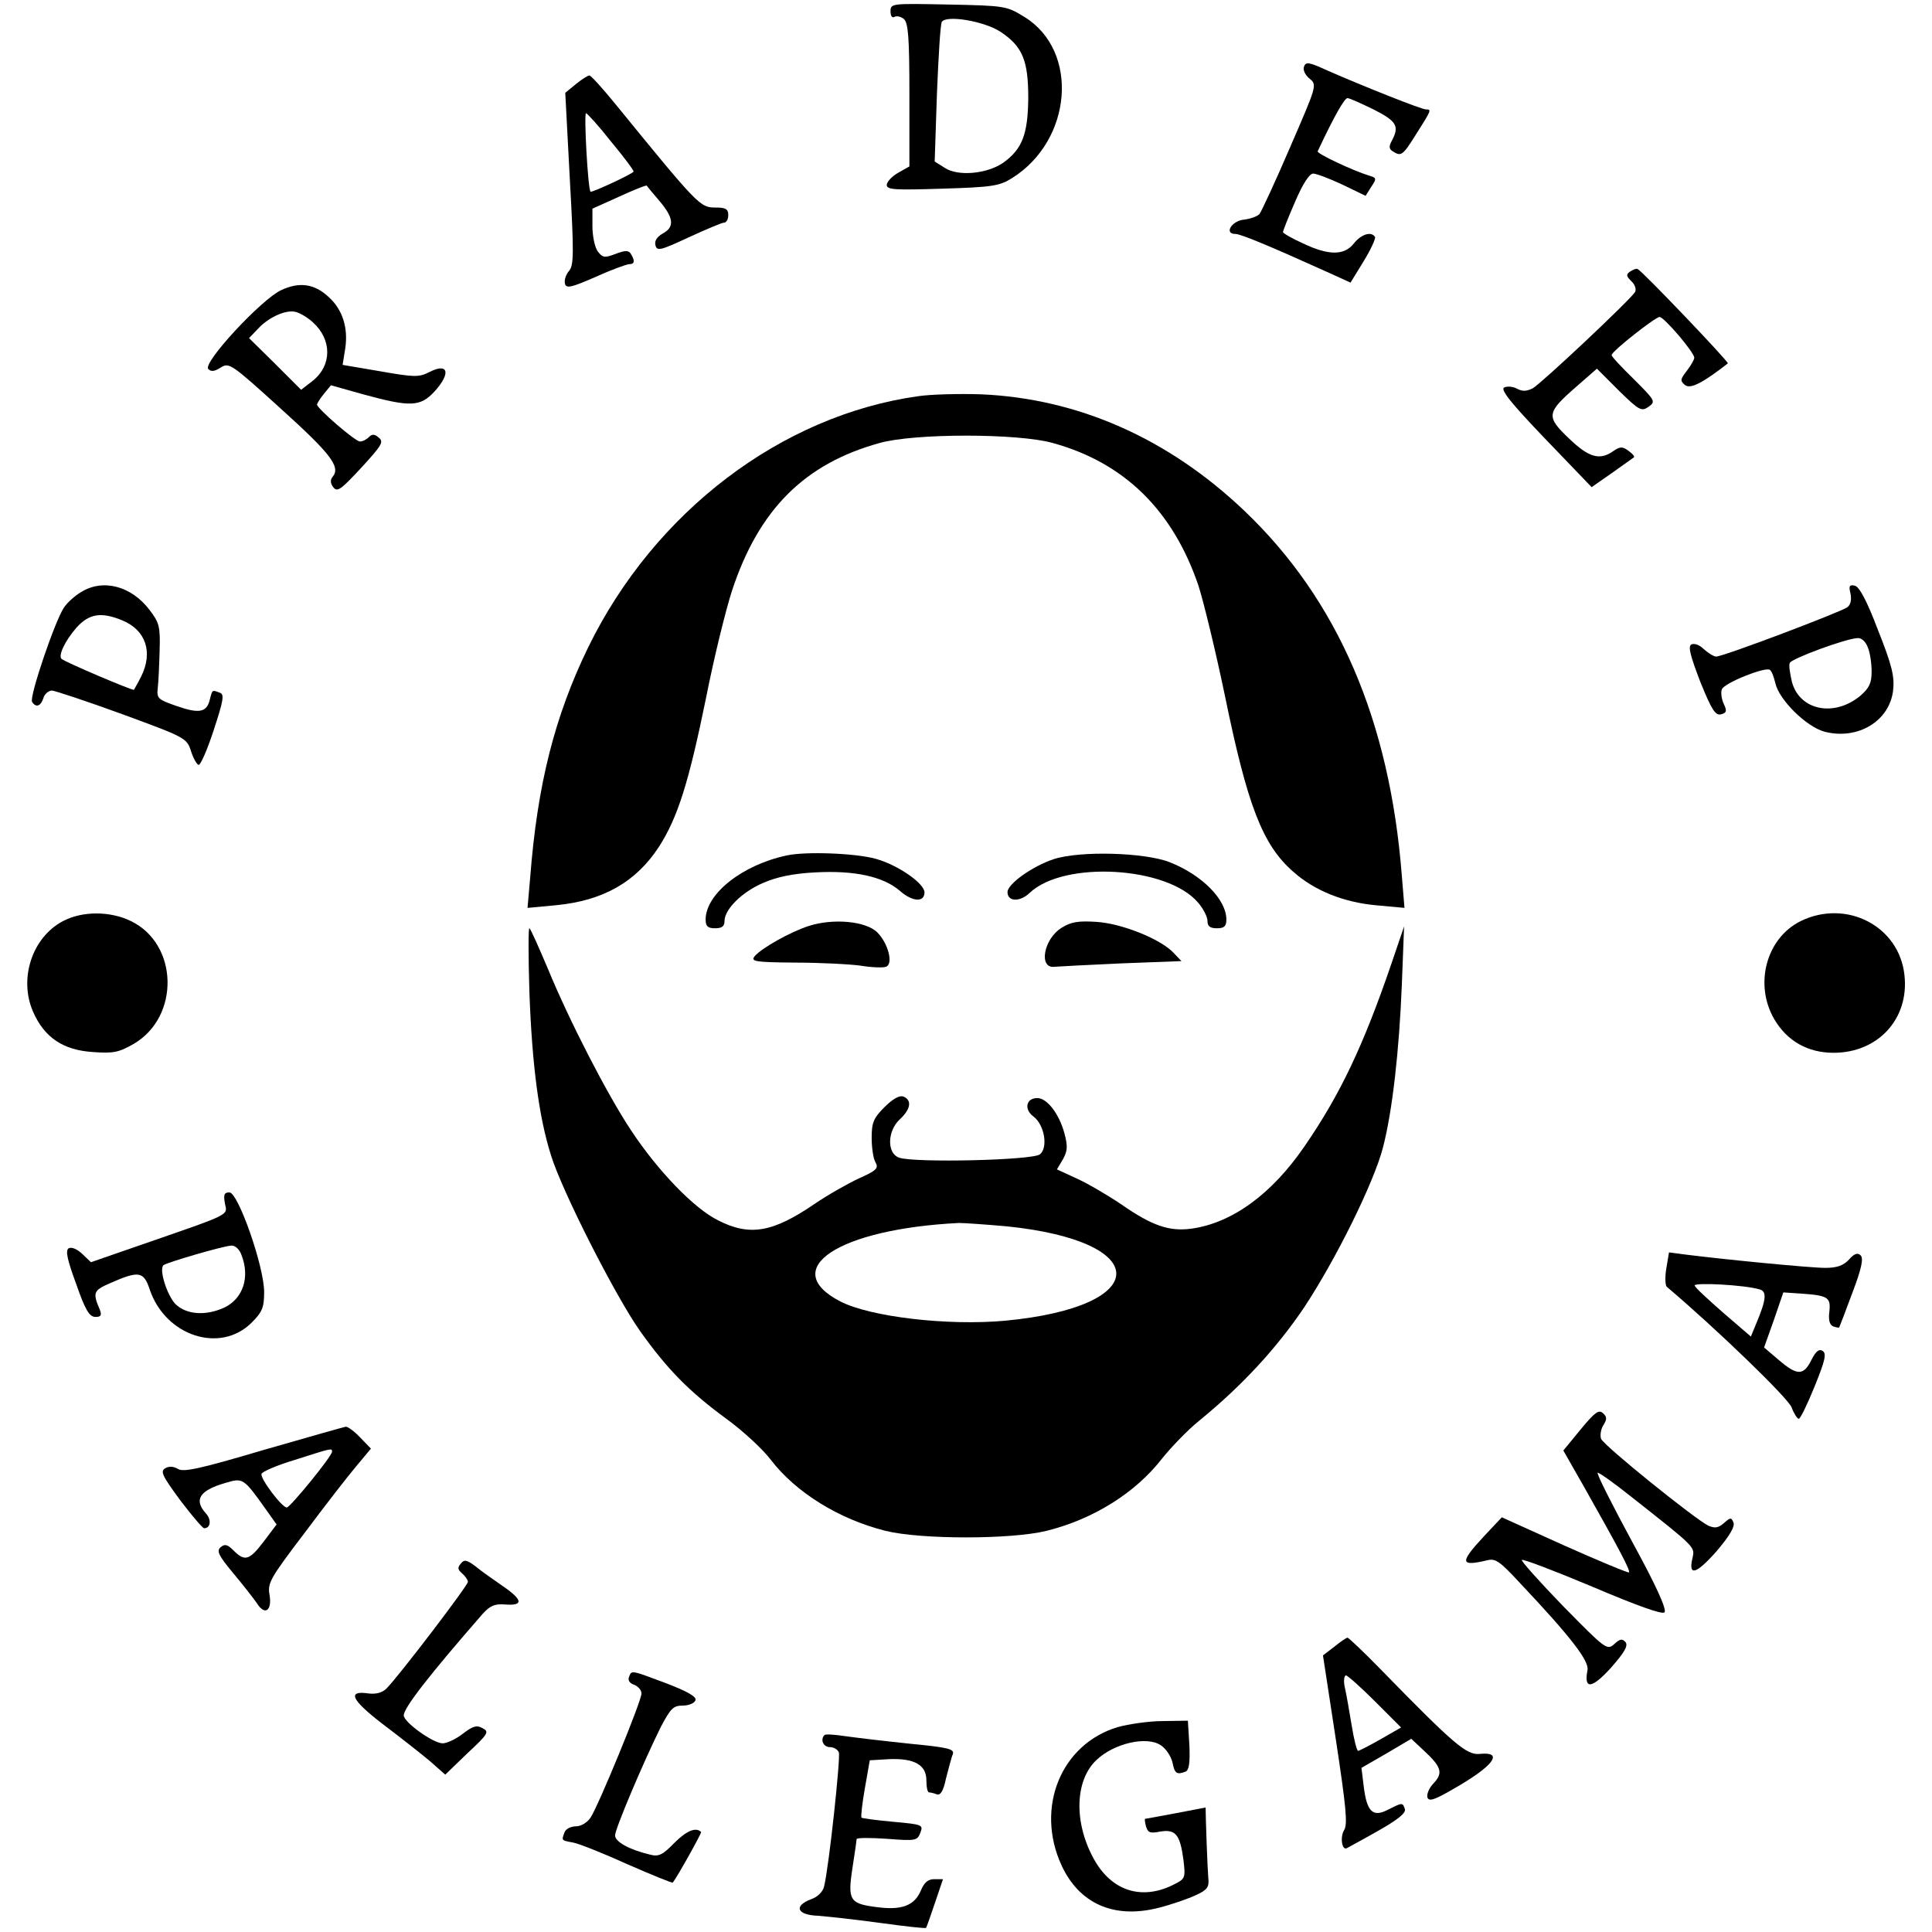 <?xml version="1.0" standalone="no"?>
<!DOCTYPE svg PUBLIC "-//W3C//DTD SVG 20010904//EN"
 "http://www.w3.org/TR/2001/REC-SVG-20010904/DTD/svg10.dtd">
<svg version="1.0" xmlns="http://www.w3.org/2000/svg"
 width="512pt" height="512pt" viewBox="0 0 512 512"
 preserveAspectRatio="xMidYMid meet">
<g transform="translate(0,512) scale(0.1,-0.1)"
fill="#000000" stroke="none">
<path d="M2360 5090 c0 -12 4 -18 10 -15 6 4 17 1 25 -5 12 -10 15 -48 15
-202 l0 -189 -30 -17 c-16 -9 -30 -24 -30 -32 0 -13 21 -14 147 -10 132 4 152
7 185 28 160 100 179 337 33 427 -47 29 -51 30 -202 33 -150 3 -153 3 -153
-18z m291 -54 c59 -39 74 -76 74 -176 -1 -96 -16 -135 -66 -171 -43 -30 -120
-37 -155 -14 l-27 17 6 180 c4 98 9 184 13 190 12 19 112 2 155 -26z"/>
<path d="M3456 4944 c-4 -9 3 -23 14 -32 21 -17 20 -18 -51 -182 -39 -91 -76
-170 -81 -177 -5 -6 -24 -13 -41 -15 -33 -3 -54 -38 -23 -38 14 0 91 -32 248
-103 l57 -26 35 57 c19 31 32 60 30 64 -10 16 -37 7 -56 -17 -25 -32 -66 -33
-135 0 -29 13 -53 27 -53 30 0 3 14 39 32 80 20 47 38 75 48 75 8 0 43 -13 77
-29 l62 -30 15 24 c15 22 14 24 -7 30 -42 13 -138 58 -135 64 43 92 71 141 79
141 5 0 36 -14 69 -30 61 -31 69 -44 49 -82 -9 -16 -8 -23 2 -29 22 -14 26
-12 61 44 42 66 42 67 27 67 -12 0 -165 61 -261 103 -48 22 -57 24 -62 11z"/>
<path d="M1526 4897 l-28 -23 12 -227 c11 -197 11 -230 -2 -245 -8 -9 -13 -24
-11 -33 3 -14 15 -12 81 17 42 19 83 34 90 34 14 0 15 9 4 27 -6 10 -15 10
-41 0 -29 -11 -34 -10 -47 7 -8 11 -14 41 -14 67 l0 46 71 32 c39 18 72 31 73
29 1 -2 16 -20 34 -41 38 -45 40 -69 8 -86 -15 -9 -22 -19 -19 -31 4 -16 13
-14 88 21 46 21 88 39 94 39 6 0 11 9 11 20 0 16 -7 20 -33 20 -42 0 -45 3
-270 279 -32 39 -61 71 -65 71 -4 0 -20 -10 -36 -23z m94 -153 c34 -41 61 -77
59 -79 -9 -9 -111 -56 -114 -53 -7 6 -18 208 -12 208 3 0 34 -34 67 -76z"/>
<path d="M4321 4401 c-12 -8 -12 -12 2 -26 10 -9 14 -22 10 -29 -14 -22 -248
-242 -271 -255 -16 -8 -27 -9 -42 -1 -11 6 -26 7 -34 3 -10 -6 19 -42 109
-136 l123 -128 53 37 c30 21 56 40 59 42 3 2 -4 10 -14 17 -16 12 -22 12 -40
0 -36 -26 -65 -18 -118 33 -61 58 -60 68 18 136 l56 49 58 -58 c54 -53 60 -56
79 -43 19 14 18 16 -39 73 -33 32 -60 61 -59 64 0 10 116 101 127 101 12 0 92
-94 92 -108 0 -5 -9 -21 -20 -35 -17 -22 -18 -26 -5 -37 14 -12 46 4 114 57 4
3 -227 245 -239 250 -3 2 -11 -1 -19 -6z"/>
<path d="M745 4351 c-52 -24 -209 -193 -193 -209 8 -8 17 -6 33 4 22 14 28 10
158 -108 133 -120 160 -155 139 -181 -7 -8 -7 -17 1 -28 11 -14 20 -7 74 51
54 59 61 69 47 80 -11 10 -18 10 -26 2 -7 -7 -17 -12 -24 -12 -13 0 -114 88
-114 98 1 4 9 17 19 29 l18 22 89 -25 c121 -33 148 -32 185 8 45 49 37 78 -13
52 -28 -14 -39 -14 -130 2 l-100 17 7 44 c8 54 -7 102 -43 135 -38 36 -78 42
-127 19z m84 -85 c51 -46 51 -114 0 -155 l-31 -24 -69 69 -69 68 23 24 c28 31
76 53 102 45 11 -3 31 -15 44 -27z"/>
<path d="M2433 4070 c-363 -51 -699 -307 -874 -665 -89 -183 -135 -364 -154
-611 l-7 -80 75 7 c126 12 213 62 274 156 49 77 78 168 124 393 21 107 53 236
69 285 71 215 192 336 391 391 92 26 367 26 459 0 189 -52 318 -178 386 -378
13 -40 45 -171 70 -291 60 -293 100 -396 181 -467 56 -50 133 -81 219 -89 l76
-7 -7 85 c-32 412 -170 732 -418 968 -202 192 -441 297 -697 308 -58 2 -133 0
-167 -5z"/>
<path d="M215 3551 c-17 -10 -38 -29 -46 -42 -24 -36 -92 -237 -84 -249 10
-16 23 -12 30 10 3 11 14 20 23 20 9 -1 94 -29 187 -63 166 -61 170 -63 181
-97 6 -19 15 -35 20 -37 5 -2 23 39 40 91 26 79 29 96 17 100 -21 8 -20 9 -27
-18 -8 -34 -28 -38 -88 -17 -49 17 -53 20 -50 47 2 16 4 61 5 100 2 64 -1 74
-27 108 -48 63 -123 83 -181 47z m109 -75 c63 -26 82 -85 50 -149 -9 -18 -18
-33 -19 -35 -3 -3 -184 74 -192 82 -9 9 9 47 39 82 34 38 66 43 122 20z"/>
<path d="M4904 3547 c3 -15 1 -29 -8 -36 -15 -12 -329 -131 -348 -131 -6 0
-21 9 -33 20 -11 11 -25 16 -33 12 -9 -6 -2 -31 24 -99 30 -74 40 -90 55 -86
15 4 16 9 7 28 -6 13 -8 30 -5 38 6 17 114 60 127 52 5 -3 11 -19 15 -36 10
-44 82 -115 130 -128 88 -23 173 28 182 110 4 36 -3 66 -40 159 -30 79 -50
116 -62 118 -14 3 -16 -1 -11 -21z m46 -143 c6 -14 10 -43 10 -64 0 -30 -6
-43 -30 -64 -69 -57 -160 -39 -181 36 -5 22 -9 44 -6 51 3 11 149 65 180 66
10 1 22 -10 27 -25z"/>
<path d="M2085 2853 c-118 -25 -215 -102 -215 -170 0 -18 6 -23 25 -23 18 0
25 5 25 19 0 31 46 77 102 101 36 16 80 25 137 28 106 6 182 -11 226 -49 33
-29 65 -31 65 -4 0 24 -71 73 -129 89 -53 15 -186 20 -236 9z"/>
<path d="M2792 2843 c-57 -19 -122 -66 -122 -87 0 -26 33 -27 59 -2 91 86 365
70 446 -26 14 -16 25 -38 25 -49 0 -14 7 -19 25 -19 19 0 25 5 25 23 0 53 -64
118 -150 152 -66 26 -238 31 -308 8z"/>
<path d="M167 2679 c-82 -43 -118 -153 -79 -241 30 -68 80 -101 158 -106 55
-4 69 -1 109 22 122 72 118 264 -8 325 -55 27 -129 27 -180 0z"/>
<path d="M4772 2679 c-91 -45 -124 -167 -70 -260 34 -58 89 -89 157 -89 119 0
201 91 188 206 -14 130 -154 202 -275 143z"/>
<path d="M2143 2666 c-49 -16 -124 -58 -143 -80 -11 -14 0 -16 106 -17 66 0
144 -4 174 -8 30 -5 61 -6 68 -3 20 7 6 62 -23 91 -30 30 -117 38 -182 17z"/>
<path d="M2813 2661 c-48 -30 -61 -109 -18 -103 11 1 91 5 178 9 l158 6 -21
22 c-35 37 -138 78 -205 82 -47 3 -67 0 -92 -16z"/>
<path d="M1403 2490 c7 -192 25 -330 57 -431 29 -95 171 -374 236 -466 73
-103 132 -162 229 -233 44 -32 97 -81 118 -109 66 -86 180 -157 304 -188 94
-23 332 -23 426 0 125 31 236 101 306 191 24 30 68 76 99 101 114 93 205 192
278 300 84 127 185 331 209 424 25 96 43 257 50 431 l6 155 -34 -100 c-74
-216 -135 -345 -230 -483 -87 -127 -192 -203 -299 -218 -59 -8 -104 7 -186 64
-37 25 -90 56 -119 69 l-52 24 16 27 c12 22 13 34 4 68 -14 52 -46 94 -72 94
-30 0 -36 -30 -10 -49 29 -22 39 -82 17 -100 -19 -16 -333 -23 -373 -9 -33 11
-32 71 2 102 29 27 32 51 9 60 -10 4 -28 -6 -50 -28 -29 -29 -34 -41 -34 -81
0 -25 4 -55 10 -65 9 -16 3 -22 -44 -43 -30 -14 -83 -44 -118 -68 -110 -75
-171 -86 -255 -43 -63 31 -159 130 -231 239 -63 95 -164 291 -221 430 -23 54
-44 102 -48 105 -3 3 -3 -74 0 -170z m1266 -620 c388 -40 385 -213 -5 -250
-152 -14 -357 10 -437 51 -166 86 -5 192 314 208 15 0 72 -4 128 -9z"/>
<path d="M596 1931 c7 -33 20 -26 -228 -112 l-127 -44 -23 22 c-14 13 -28 19
-36 15 -9 -6 -4 -30 20 -95 24 -69 35 -87 51 -87 14 0 17 4 12 18 -20 47 -18
52 28 72 75 33 88 31 104 -18 42 -123 187 -170 270 -87 28 28 33 40 33 81 0
68 -69 264 -92 264 -14 0 -16 -6 -12 -29z m44 -137 c23 -59 4 -115 -45 -139
-50 -23 -101 -19 -130 9 -22 23 -44 91 -32 103 8 7 158 51 180 52 10 1 22 -10
27 -25z"/>
<path d="M4416 1759 c-4 -23 -3 -45 1 -49 130 -110 323 -296 331 -320 6 -16
15 -30 19 -30 4 0 23 39 42 86 28 69 32 87 21 94 -9 6 -18 -1 -29 -23 -21 -43
-38 -43 -86 -2 l-40 34 26 73 25 73 45 -3 c74 -5 81 -10 77 -48 -3 -23 1 -35
10 -39 8 -3 16 -4 16 -3 1 2 17 43 35 92 24 63 30 91 22 99 -8 8 -17 5 -31
-11 -15 -16 -32 -22 -63 -22 -39 0 -265 22 -368 35 l-46 6 -7 -42z m247 -56
c20 -5 18 -27 -9 -91 l-14 -34 -72 62 c-40 35 -75 67 -77 73 -3 9 132 2 172
-10z"/>
<path d="M4189 1332 l-46 -56 57 -100 c93 -165 121 -218 117 -223 -2 -2 -79
30 -171 71 l-166 75 -48 -51 c-64 -69 -63 -80 9 -63 22 6 34 -3 85 -58 137
-145 186 -209 181 -233 -10 -52 11 -50 62 6 36 41 46 58 39 68 -9 10 -15 9
-30 -5 -19 -17 -23 -14 -135 100 -63 65 -113 121 -110 123 3 3 87 -29 187 -71
120 -51 185 -74 191 -68 7 7 -22 71 -86 188 -53 98 -94 179 -91 182 2 2 42
-26 87 -62 175 -138 171 -134 164 -165 -11 -48 10 -42 64 19 34 40 49 65 45
76 -6 14 -8 14 -25 -1 -15 -13 -24 -15 -42 -7 -35 17 -277 212 -284 230 -3 8
-1 25 6 36 10 16 10 22 -1 32 -11 10 -21 3 -59 -43z"/>
<path d="M697 1277 c-165 -49 -211 -59 -225 -50 -12 7 -24 8 -34 2 -14 -8 -8
-20 39 -84 31 -41 60 -75 64 -75 17 0 20 22 5 39 -33 36 -18 61 51 81 47 14
48 14 109 -72 l27 -38 -34 -45 c-38 -50 -50 -54 -80 -24 -16 16 -23 18 -34 9
-12 -10 -6 -22 33 -69 26 -31 54 -67 63 -80 21 -34 41 -19 33 24 -5 30 3 44
92 161 53 71 115 151 137 177 l40 48 -29 30 c-15 16 -33 29 -38 28 -6 -1 -104
-29 -219 -62z m183 -4 c0 -12 -111 -148 -120 -148 -13 0 -71 77 -67 89 2 6 41
23 88 37 97 31 99 32 99 22z"/>
<path d="M1221 976 c-9 -10 -8 -16 4 -26 8 -7 15 -17 15 -22 0 -10 -184 -251
-216 -283 -11 -11 -28 -15 -46 -13 -59 9 -48 -16 35 -80 45 -34 101 -78 125
-98 l42 -37 59 57 c55 51 58 57 40 66 -15 9 -26 6 -53 -15 -18 -14 -42 -25
-53 -25 -25 0 -103 56 -103 74 0 20 66 105 209 269 20 22 32 27 59 25 50 -4
48 12 -6 49 -26 18 -59 41 -73 53 -22 16 -29 18 -38 6z"/>
<path d="M3536 756 l-30 -23 34 -222 c27 -178 32 -226 22 -241 -11 -18 -6 -54
7 -48 3 2 41 22 83 46 53 30 75 48 71 58 -6 18 -7 17 -45 -2 -40 -21 -56 -5
-64 62 l-6 49 66 38 66 39 31 -29 c49 -45 54 -61 29 -88 -13 -13 -20 -31 -17
-39 5 -12 23 -4 89 35 90 54 110 87 50 81 -35 -4 -68 24 -265 226 -44 45 -83
82 -86 82 -3 0 -19 -11 -35 -24z m108 -145 l69 -69 -54 -31 c-30 -17 -57 -31
-60 -31 -3 0 -11 30 -17 68 -6 37 -14 82 -18 100 -4 17 -2 32 3 32 4 0 39 -31
77 -69z"/>
<path d="M1667 676 c-4 -9 2 -17 14 -21 10 -4 19 -14 19 -23 0 -20 -113 -295
-135 -329 -9 -13 -25 -23 -39 -23 -13 0 -27 -7 -30 -16 -8 -22 -9 -21 23 -27
16 -3 81 -29 145 -58 64 -28 118 -50 119 -48 15 20 77 132 75 134 -14 14 -39
3 -71 -29 -31 -32 -42 -37 -64 -31 -55 13 -93 34 -93 51 0 17 74 192 121 287
26 49 33 57 58 57 16 0 31 6 34 14 4 9 -20 23 -77 45 -96 36 -92 35 -99 17z"/>
<path d="M2962 543 c-150 -45 -219 -213 -149 -366 47 -102 139 -143 257 -113
36 9 81 25 100 34 30 14 35 21 32 47 -2 21 -7 159 -7 185 0 0 -35 -7 -78 -15
-43 -8 -80 -15 -82 -15 -2 0 -1 -9 2 -20 5 -17 11 -19 37 -14 41 7 53 -7 62
-73 6 -49 5 -52 -23 -66 -86 -45 -168 -19 -215 68 -53 97 -49 208 8 261 46 44
133 64 170 39 14 -9 27 -29 31 -45 6 -30 11 -34 35 -25 9 4 12 23 10 70 l-4
65 -66 -1 c-37 0 -91 -8 -120 -16z"/>
<path d="M2185 522 c-12 -12 -3 -32 14 -32 10 0 21 -6 24 -14 5 -12 -26 -302
-39 -355 -3 -14 -17 -28 -34 -34 -48 -18 -38 -42 18 -44 26 -2 100 -10 165
-19 65 -9 119 -15 121 -13 2 2 12 32 24 67 l21 62 -23 0 c-17 0 -27 -9 -36
-31 -17 -39 -50 -52 -117 -43 -71 9 -77 18 -64 103 6 38 11 73 11 77 0 4 36 4
80 1 77 -6 81 -5 89 16 8 21 6 22 -71 29 -44 4 -82 9 -85 11 -2 3 2 38 9 78
l13 74 50 3 c68 3 100 -15 100 -56 0 -18 3 -32 7 -32 3 0 13 -2 20 -5 10 -4
18 8 25 42 7 26 14 55 18 64 5 14 -11 18 -114 28 -67 7 -143 16 -171 20 -27 4
-52 6 -55 3z"/>
</g>
</svg>
